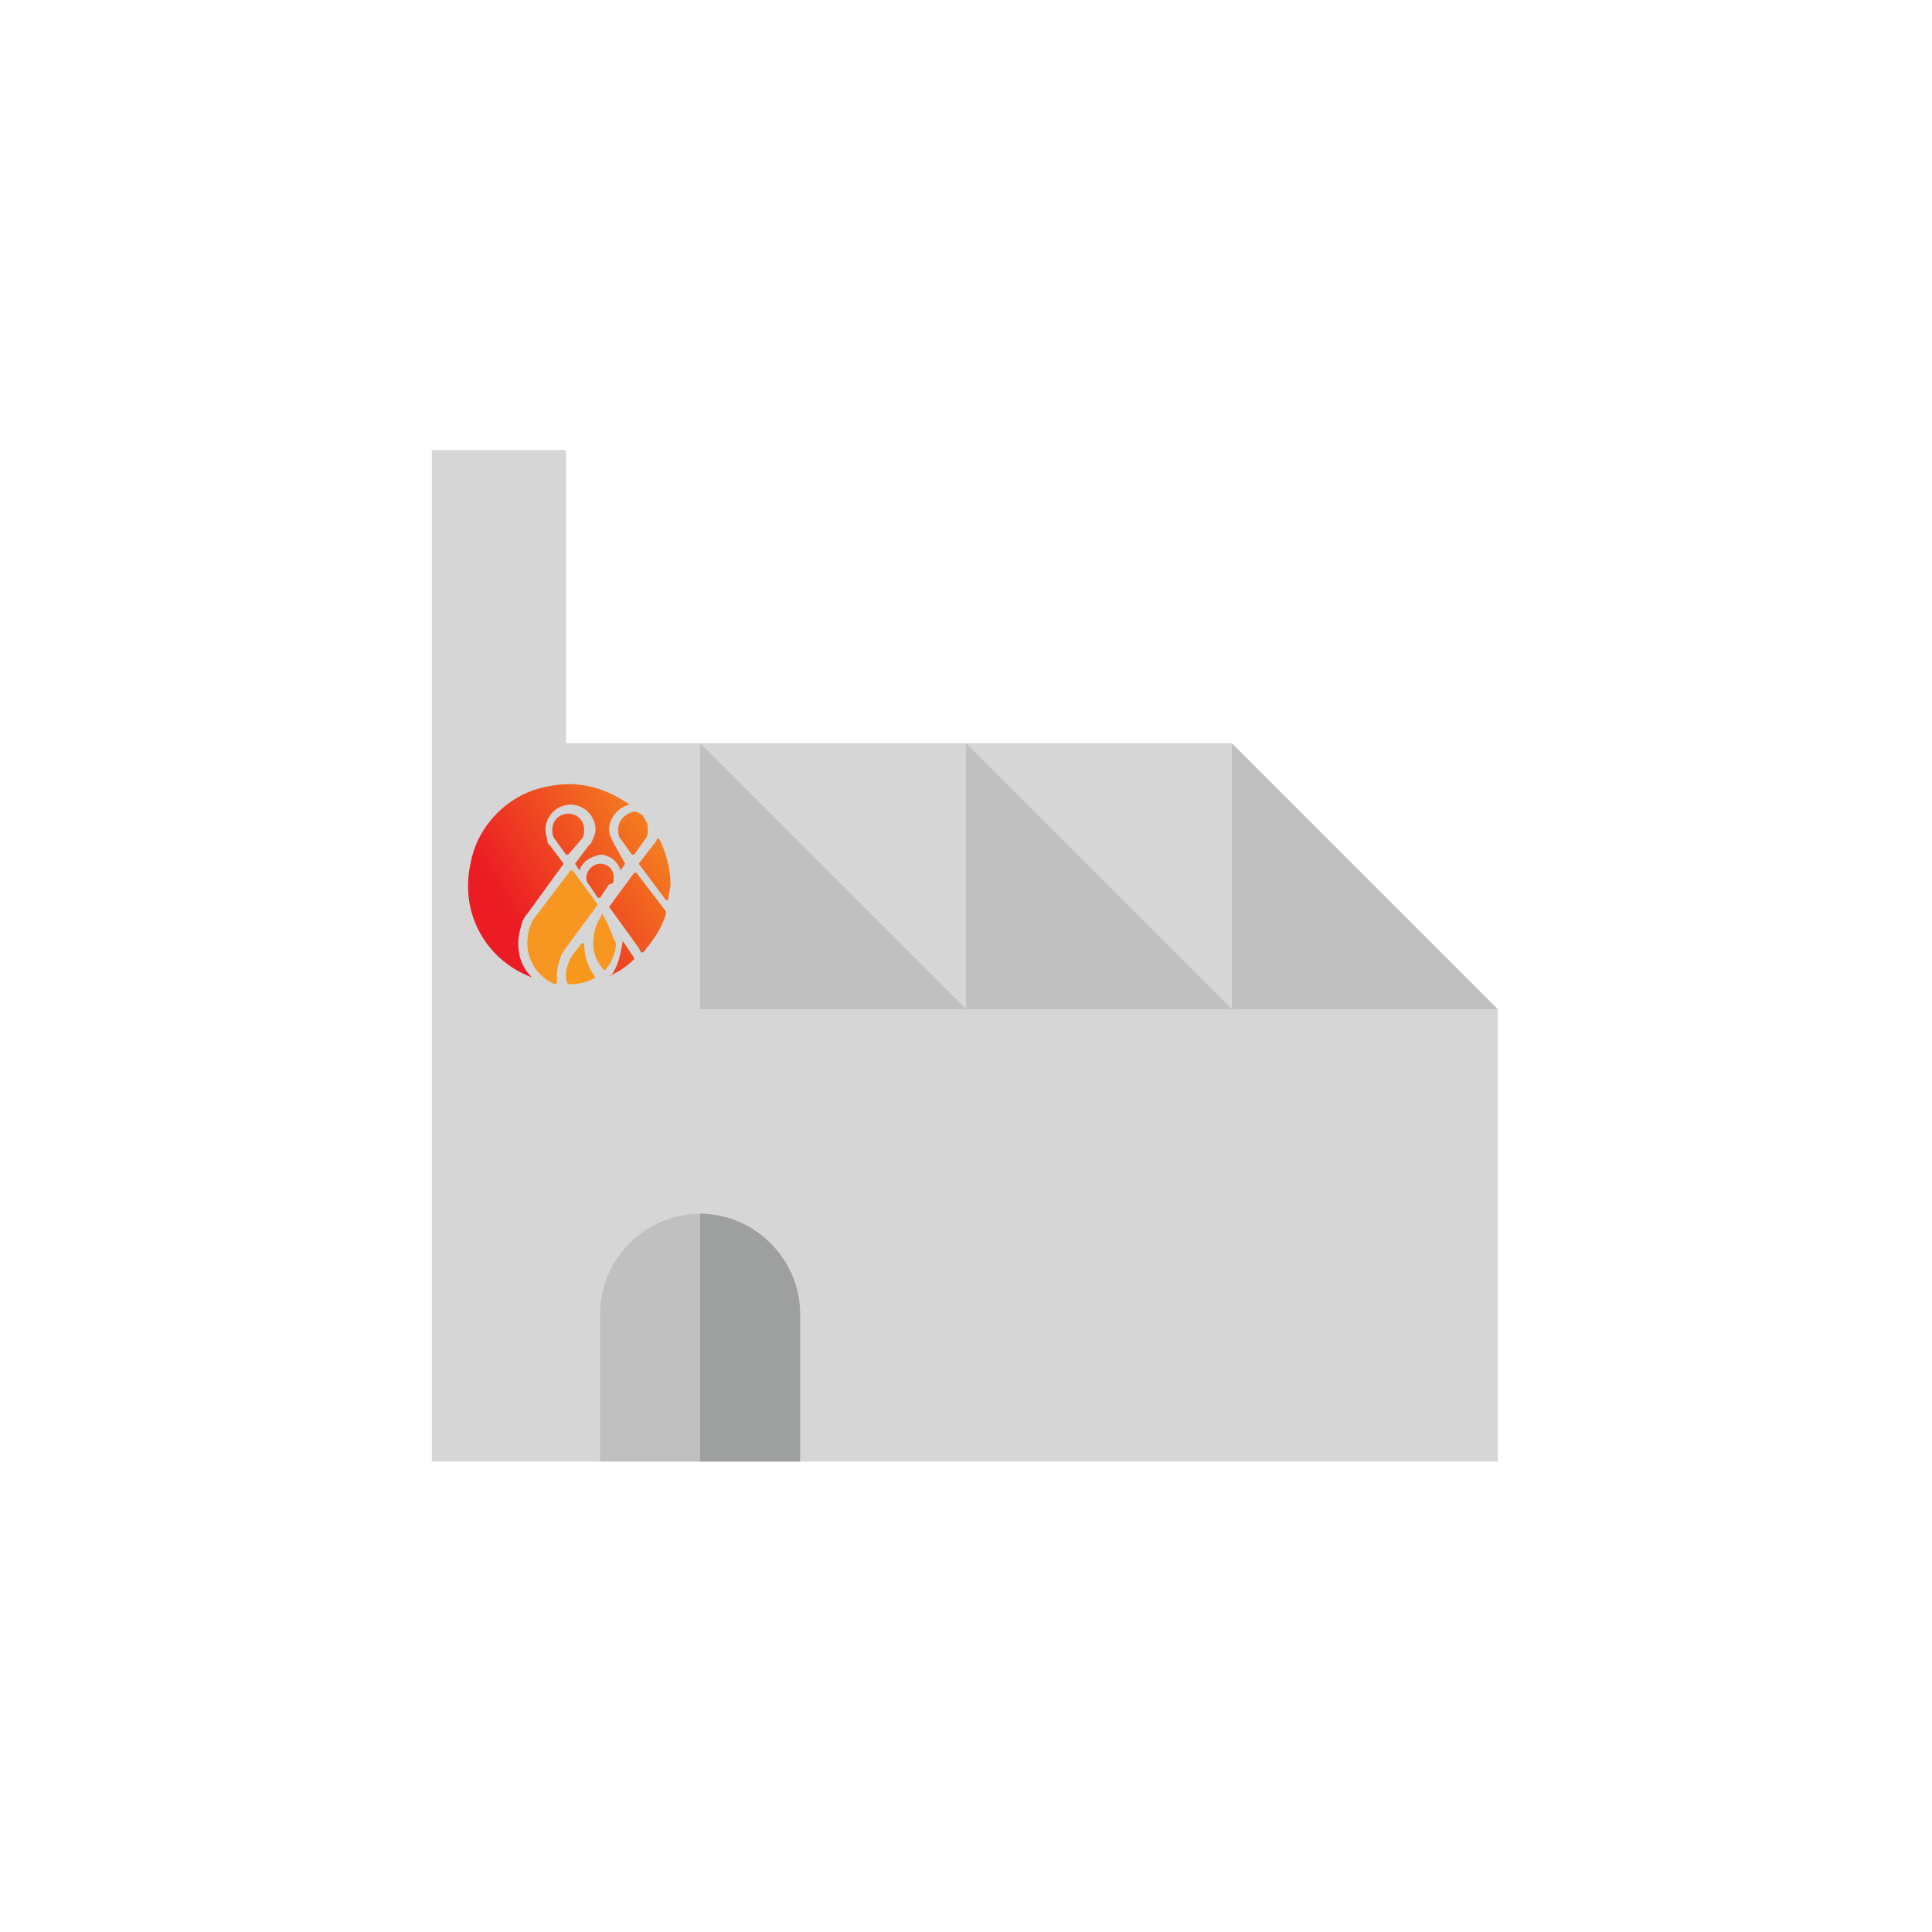 <?xml version="1.0" encoding="utf-8"?>
<svg version="1.1" xmlns="http://www.w3.org/2000/svg" xmlns:xlink="http://www.w3.org/1999/xlink" x="0" y="0"
	 viewBox="0 0 85 85" width="85" height="85" xml:space="preserve">
<polygon fill="#D5D6D5" points="57.1,39.4 54.2,32.7 24.9,32.7 24.9,19.8 19,19.8 19,32.7 19,64.3 65.9,64.3 65.9,44.4 "/>
<polygon fill="#C0C0C0" points="54.2,32.7 54.2,44.4 65.9,44.4 "/>
<polygon fill="#C0C0C0" points="42.5,44.4 54.2,44.4 42.5,32.7 "/>
<polygon fill="#C0C0C0" points="30.8,44.4 42.5,44.4 30.8,32.7 "/>
<path fill="#C0C0C0" d="M30.8,53.4c-2.4,0-4.4,2-4.4,4.4v6.5h8.8v-6.5C35.2,55.4,33.2,53.4,30.8,53.4"/>
<path fill="#9E9F9F" d="M35.2,57.8c0-2.4-2-4.4-4.4-4.4v10.9h4.4V57.8z"/>
<linearGradient id="pt-1" gradientUnits="userSpaceOnUse" x1="24.747" y1="43.619" x2="30.97" y2="39.91">
	<stop  offset="0" style="stop-color:#EC1C24"/>
	<stop  offset="0.992" style="stop-color:#F4821F"/>
</linearGradient>
<path style="fill:url(#pt-1);" d="M26.9,42.9c0.4-0.2,0.7-0.4,1-0.7c0,0,0,0,0,0c0-0.1-0.1-0.2-0.1-0.2l-0.4-0.6c0,0-0.1,0,0,0
	v0C27.3,42,27.2,42.5,26.9,42.9C26.8,42.9,26.8,43,26.9,42.9C26.9,43,26.9,42.9,26.9,42.9z"/>
<path fill="#F79721" d="M26.6,40.4l-0.1-0.2l-0.1,0.2l0,0c-0.2,0.3-0.3,0.7-0.3,1.1c0,0.5,0.2,0.9,0.5,1.2
	c0.3-0.3,0.5-0.8,0.5-1.2C26.9,41.1,26.8,40.7,26.6,40.4L26.6,40.4z"/>
<linearGradient id="pt-2" gradientUnits="userSpaceOnUse" x1="22.892" y1="40.915" x2="29.492" y2="36.981">
	<stop  offset="0" style="stop-color:#EC1C24"/>
	<stop  offset="0.992" style="stop-color:#F4821F"/>
</linearGradient>
<path style="fill:url(#pt-2);" d="M27,38.6c0-0.3-0.2-0.6-0.6-0.6h0c-0.3,0-0.6,0.3-0.6,0.6c0,0.1,0,0.2,0.1,0.3l0.4,0.6
	c0,0,0,0,0.1,0l0.4-0.6C27,38.9,27,38.8,27,38.6z"/>
<linearGradient id="pt-3" gradientUnits="userSpaceOnUse" x1="21.598" y1="38.739" x2="28.193" y2="34.807">
	<stop  offset="0" style="stop-color:#EC1C24"/>
	<stop  offset="0.992" style="stop-color:#F4821F"/>
</linearGradient>
<path style="fill:url(#pt-3);" d="M25.6,36.9c0.1-0.1,0.1-0.3,0.1-0.4c0-0.4-0.3-0.7-0.7-0.7c0,0,0,0,0,0
	c-0.4,0-0.7,0.3-0.7,0.7c0,0.1,0,0.3,0.1,0.4l0,0l0.5,0.7c0,0,0.1,0,0.1,0L25.6,36.9L25.6,36.9z"/>
<path fill="#F79721" d="M23.5,40.4c-0.2,0.3-0.3,0.7-0.3,1.1c0,0.8,0.5,1.5,1.2,1.8c0,0,0.1,0,0.1-0.1c0-0.1,0-0.2,0-0.3
	c0-0.3,0.1-0.6,0.2-0.9c0,0,0,0,0,0l0.2-0.3v0l1.4-1.9l-1.1-1.5c0,0-0.1,0-0.1,0L23.5,40.4z"/>
<linearGradient id="pt-4" gradientUnits="userSpaceOnUse" x1="22.126" y1="39.638" x2="28.712" y2="35.712">
	<stop  offset="0" style="stop-color:#EC1C24"/>
	<stop  offset="0.992" style="stop-color:#F4821F"/>
</linearGradient>
<path style="fill:url(#pt-4);" d="M22.8,41.5c0-0.3,0.1-0.7,0.2-1c0,0,0.1-0.2,0.2-0.3l1.6-2.2c0,0,0,0,0,0l-0.6-0.8l-0.1-0.1
	C24.1,37,24,36.7,24,36.5c0-0.6,0.5-1.1,1.1-1.1l0,0h0h0l0,0c0.6,0,1.1,0.5,1.1,1.1c0,0.2-0.1,0.4-0.2,0.6l-0.1,0.1L25.3,38v0
	l0.2,0.3c0,0,0,0,0,0c0.1-0.4,0.5-0.6,0.9-0.7v0h0v0c0.4,0,0.8,0.3,0.9,0.7c0,0,0,0,0,0l0.2-0.3c0,0,0,0,0,0L27,37.1
	c-0.1-0.2-0.2-0.4-0.2-0.6c0-0.5,0.4-1,0.9-1.1c0,0,0,0,0,0c-1-0.7-2.2-1.1-3.6-0.8c-1.7,0.3-3.1,1.7-3.4,3.4
	c-0.5,2.3,0.8,4.3,2.7,5c0,0,0,0,0,0C23,42.6,22.8,42.1,22.8,41.5z"/>
<path fill="#F7981D" d="M26.2,43C26.2,43,26.2,43,26.2,43c-0.3-0.4-0.5-0.9-0.5-1.5v0c0,0,0,0-0.1,0L25.2,42
	c-0.2,0.3-0.3,0.6-0.3,0.9c0,0.1,0,0.3,0.1,0.4c0,0,0,0,0,0c0,0,0.1,0,0.1,0c0,0,0,0,0,0C25.5,43.3,25.9,43.2,26.2,43z"/>
<linearGradient id="pt-5" gradientUnits="userSpaceOnUse" x1="22.335" y1="39.981" x2="28.936" y2="36.047">
	<stop  offset="0" style="stop-color:#EC1C24"/>
	<stop  offset="0.992" style="stop-color:#F4821F"/>
</linearGradient>
<path style="fill:url(#pt-5);" d="M27.2,36.5c0,0.1,0,0.3,0.1,0.4l0.5,0.7c0,0,0.1,0,0.1,0l0.5-0.7c0.1-0.1,0.1-0.3,0.1-0.4
	c0-0.1,0-0.3-0.1-0.4c0,0,0,0,0,0c0-0.1-0.1-0.1-0.1-0.2l0,0c-0.1-0.1-0.3-0.2-0.4-0.2h0C27.5,35.8,27.2,36.1,27.2,36.5z"/>
<linearGradient id="pt-6" gradientUnits="userSpaceOnUse" x1="23.391" y1="41.69" x2="29.958" y2="37.775">
	<stop  offset="0" style="stop-color:#EC1C24"/>
	<stop  offset="0.992" style="stop-color:#F4821F"/>
</linearGradient>
<path style="fill:url(#pt-6);" d="M28.8,37.1L28.8,37.1L28.1,38c0,0,0,0,0,0l1.2,1.6c0,0,0.1,0,0.1,0c0-0.2,0.1-0.5,0.1-0.7
	c0-0.7-0.2-1.4-0.5-2c0,0,0,0-0.1,0C28.9,37,28.8,37.1,28.8,37.1z"/>
<linearGradient id="pt-7" gradientUnits="userSpaceOnUse" x1="23.93" y1="42.636" x2="30.514" y2="38.711">
	<stop  offset="0" style="stop-color:#EC1C24"/>
	<stop  offset="0.992" style="stop-color:#F4821F"/>
</linearGradient>
<path style="fill:url(#pt-7);" d="M28,38.4c0,0-0.1,0-0.1,0l-1.1,1.5l1.3,1.8c0,0,0.1,0.2,0.1,0.2c0,0,0.1,0,0.1,0
	c0.4-0.5,0.8-1,1-1.7c0,0,0,0,0-0.1L28,38.4z"/>
</svg>
